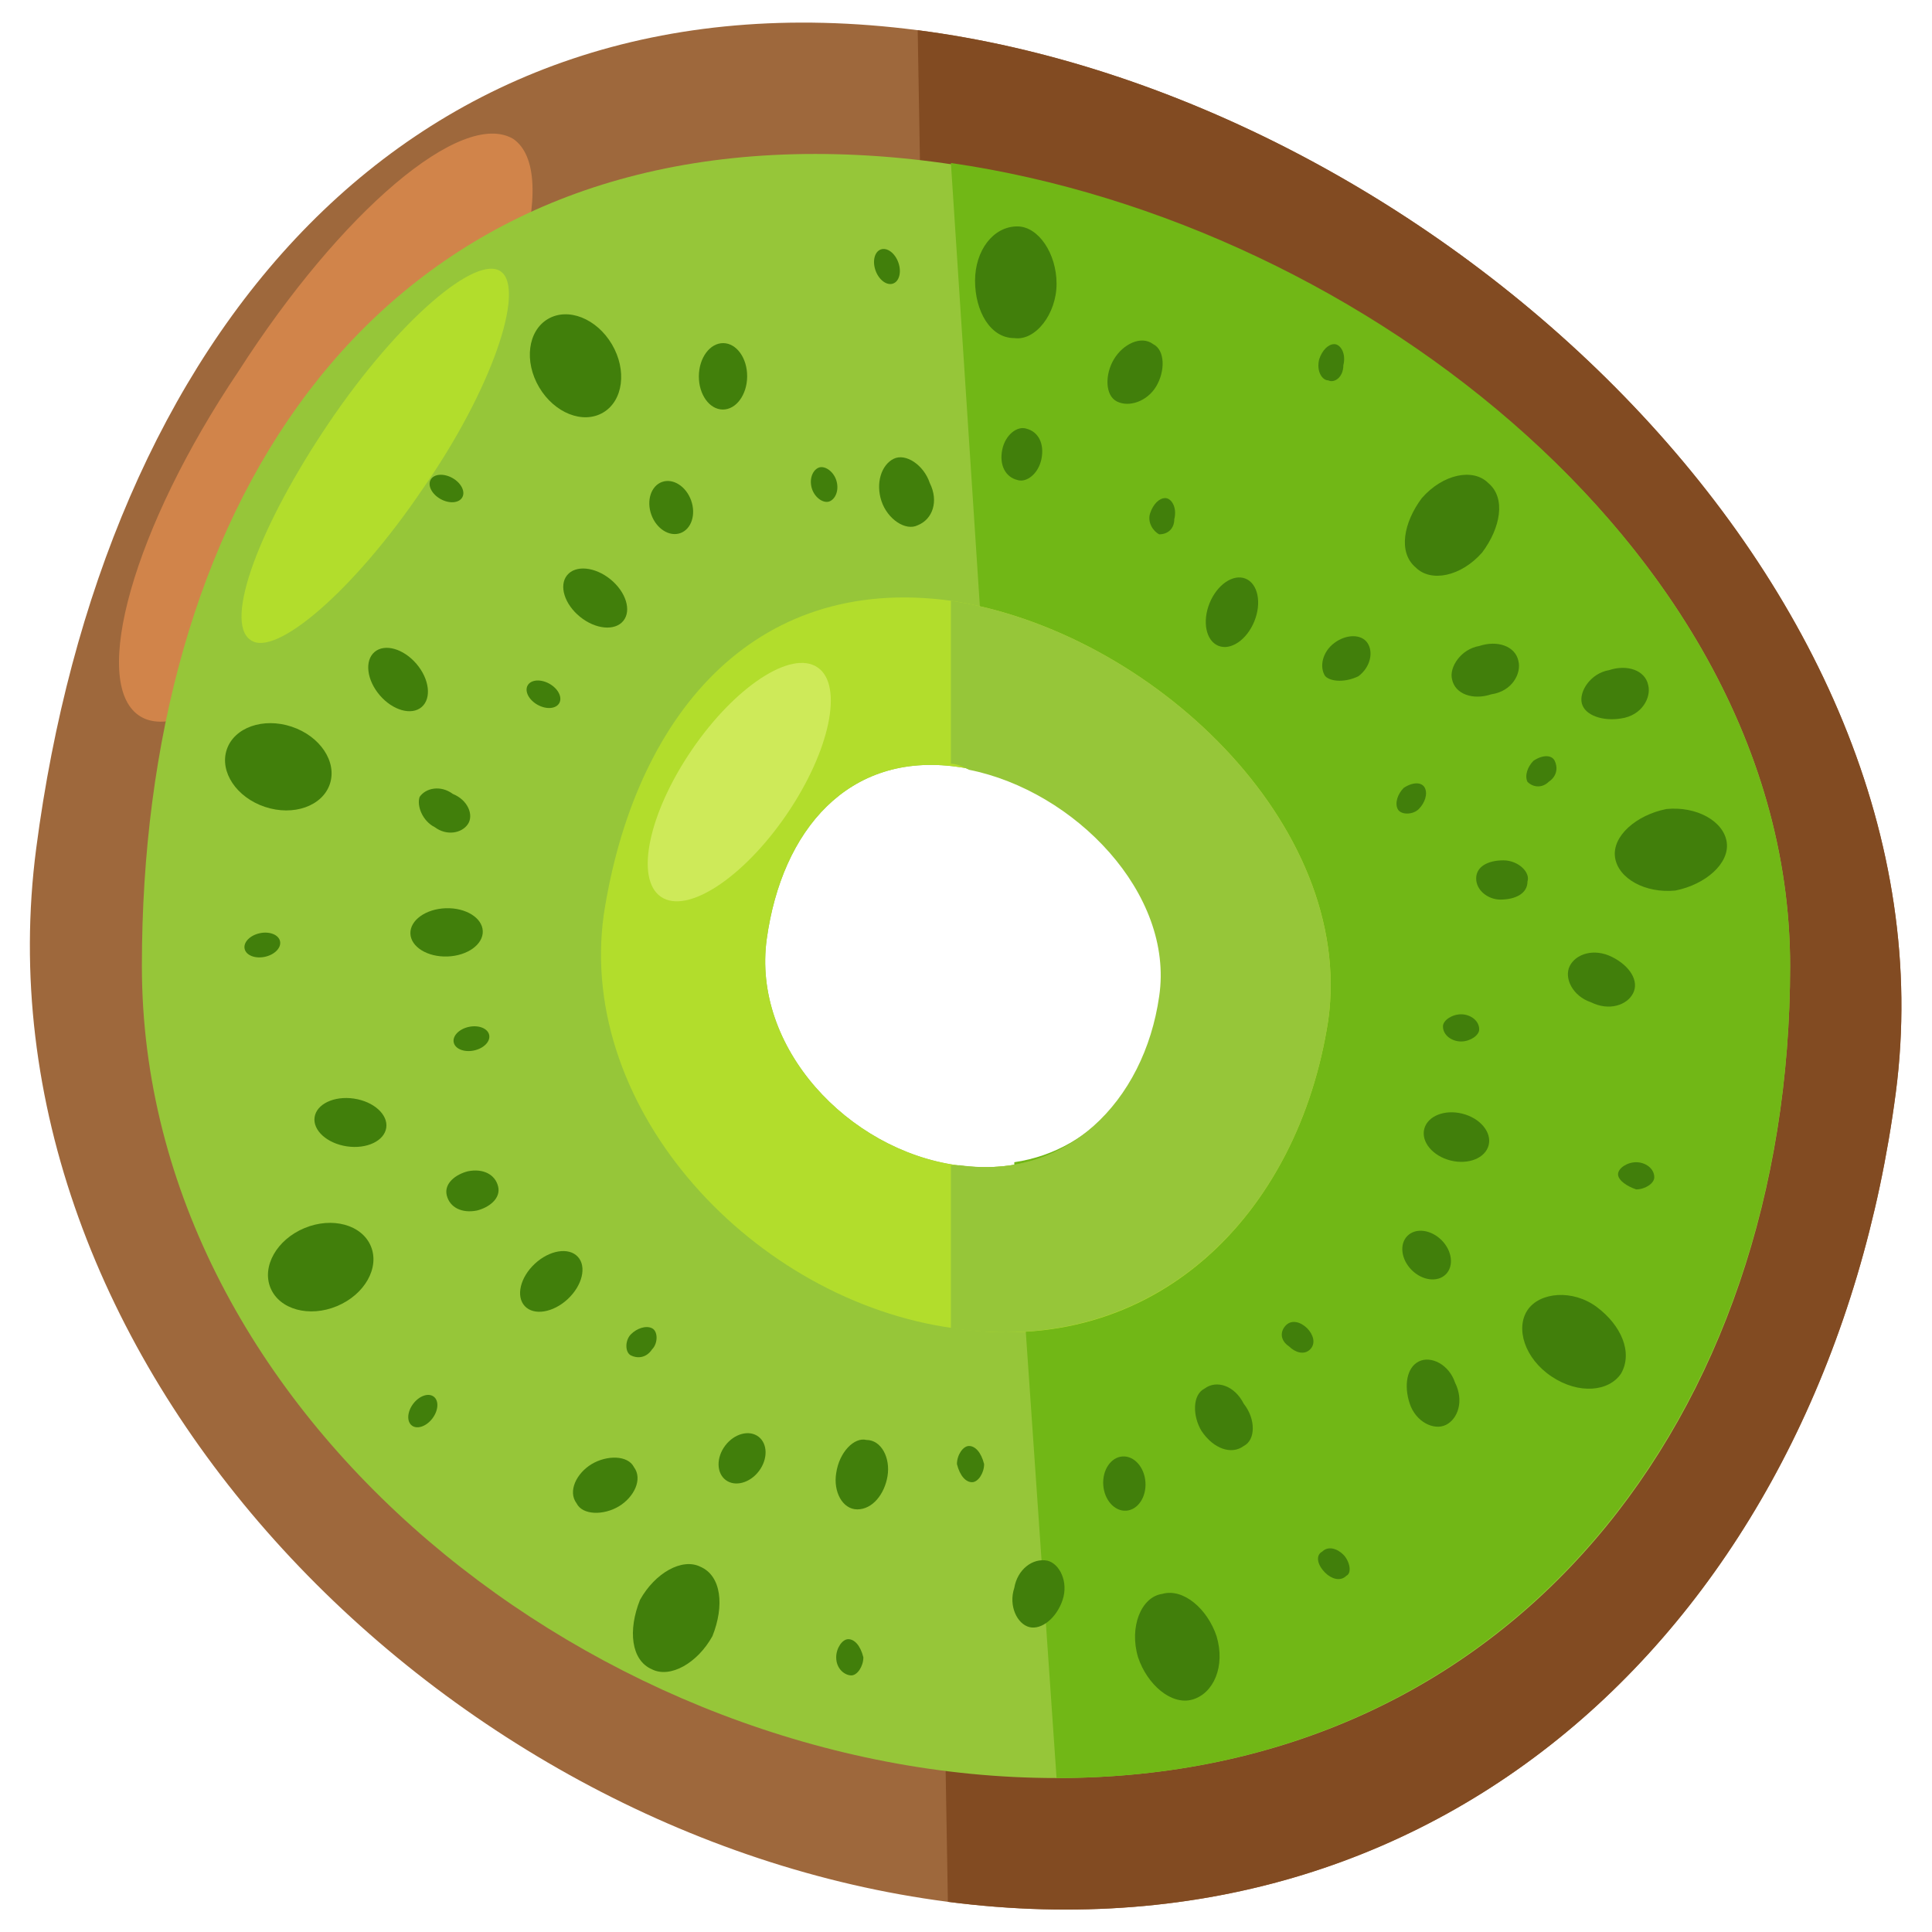 <?xml version="1.0" encoding="utf-8"?>
<!-- Generator: Adobe Illustrator 16.0.0, SVG Export Plug-In . SVG Version: 6.00 Build 0)  -->
<!DOCTYPE svg PUBLIC "-//W3C//DTD SVG 1.1//EN" "http://www.w3.org/Graphics/SVG/1.1/DTD/svg11.dtd">
<svg version="1.1" id="Layer_1" xmlns="http://www.w3.org/2000/svg" xmlns:xlink="http://www.w3.org/1999/xlink" x="0px" y="0px"
	 width="64px" height="64px" viewBox="0 0 64 64" enable-background="new 0 0 64 64" xml:space="preserve">
<g>
	<path fill="#9E683C" d="M30.4,1c-17-2.2-27,10.3-29.2,27.1C-1,44.9,14.4,60.8,31.4,63c17,2.2,29.2-10,31.4-26.8
		C65,19.4,47.4,3.2,30.4,1z M39.3,34.2c-1.1,4-4.5,6.5-8.5,5.3c-4-1.1-7.1-5.5-6-9.4c1.1-4,3.9-6.6,7.9-5.5
		C36.7,25.8,40.4,30.3,39.3,34.2z"/>
	<g>
		<path fill="#824B22" d="M30.4,1l0.4,23.2c0,0,0.1,0,0.1,0c0.8,0,1.6,0.2,2.3,0.7c3.8,1.3,7.2,5.6,6.1,9.4
			c-1.1,3.9-4.3,6.4-8.3,5.4L31.4,63c17,2.2,29.2-10,31.4-26.8C65,19.4,47.4,3.2,30.4,1z"/>
	</g>
	<path fill="#D1844A" d="M13.7,16.1c-3.4,5.3-7.5,8.7-9.1,7.6c-1.6-1.1-0.2-6.2,3.3-11.4C11.3,7,15.3,3.6,17,4.6
		C18.6,5.7,17.1,10.8,13.7,16.1z"/>
	<path fill="#96C639" d="M27,5.1C12,5.1,4.7,17.1,4.7,32S19.9,58.9,35,58.9S59.3,46.9,59.3,32S42.1,5.1,27,5.1z M38.5,33
		c-0.5,3.6-3.1,6.1-6.8,5.6c-3.6-0.5-6.8-3.9-6.3-7.5c0.5-3.6,2.7-6.2,6.3-5.7C35.4,25.9,39.1,29.4,38.5,33z"/>
	<g>
		<path fill="#71B716" d="M31.5,5.4l1.3,19.9c0.1,0.1,0.2,0.3,0.3,0.4c3.1,1.1,5.9,4.1,5.4,7.2c-0.4,2.9-2.2,5.2-4.9,5.6
			c0,0,0,0,0,0.1L35,58.9c15.1,0,24.3-12.1,24.3-26.9C59.3,18.6,45.3,7.4,31.5,5.4z"/>
	</g>
	<path fill="#B2DD2C" d="M31.5,19.9C24.9,19,21,23.8,20,30.3c-0.9,6.5,5,12.8,11.6,13.7C38.2,45,43,40.3,44,33.8
		C44.9,27.3,38.1,20.9,31.5,19.9z M38.5,33c-0.5,3.6-3.1,6.1-6.8,5.6c-3.6-0.5-6.8-3.9-6.3-7.5c0.5-3.6,2.7-6.2,6.3-5.7
		C35.4,25.9,39.1,29.4,38.5,33z"/>
	<g>
		<path fill="#96C639" d="M31.5,19.9l0,5.4c0,0,0,0,0,0c0.2,0,0.4,0.1,0.6,0.2c3.5,0.7,6.8,4.1,6.3,7.5c-0.5,3.5-3.1,6.1-6.6,5.6
			c-0.1,0-0.2,0-0.3,0l0,5.4C38.2,45,43,40.3,44,33.8C44.9,27.3,38.1,20.9,31.5,19.9z"/>
	</g>
	<g>
		<ellipse transform="matrix(0.923 -0.385 0.385 0.923 -15.33 7.29)" fill="#417F0B" cx="10.6" cy="42" rx="1.8" ry="1.4"/>
		
			<ellipse transform="matrix(0.732 -0.681 0.681 0.732 -24.008 23.874)" fill="#417F0B" cx="18.3" cy="42.4" rx="1.2" ry="0.8"/>
		
			<ellipse transform="matrix(0.989 0.146 -0.146 0.989 5.567 -1.301)" fill="#417F0B" cx="11.6" cy="37.2" rx="1.2" ry="0.8"/>
		<path fill="#417F0B" d="M16.5,39.3c0.1,0.4-0.3,0.7-0.7,0.8c-0.5,0.1-0.9-0.1-1-0.5c-0.1-0.4,0.3-0.7,0.7-0.8
			C16,38.7,16.4,38.9,16.5,39.3z"/>
		
			<ellipse transform="matrix(0.979 -0.205 0.205 0.979 -6.707 3.928)" fill="#417F0B" cx="15.6" cy="34.4" rx="0.6" ry="0.4"/>
		<ellipse transform="matrix(0.978 -0.208 0.208 0.978 -6.329 2.503)" fill="#417F0B" cx="8.7" cy="31.3" rx="0.6" ry="0.4"/>
	</g>
	<g>
		<path fill="#417F0B" d="M23.2,51.9c0.7,0.3,0.8,1.3,0.4,2.3c-0.5,0.9-1.4,1.4-2,1.1c-0.7-0.3-0.8-1.3-0.4-2.3
			C21.7,52.1,22.6,51.6,23.2,51.9z"/>
		<path fill="#417F0B" d="M28.7,47.7c0.5,0,0.8,0.6,0.7,1.2c-0.1,0.6-0.5,1.1-1,1.1s-0.8-0.6-0.7-1.2C27.8,48.1,28.3,47.6,28.7,47.7
			z"/>
		<path fill="#417F0B" d="M21,48.6c0.3,0.4,0,1-0.5,1.3c-0.5,0.3-1.2,0.3-1.4-0.1c-0.3-0.4,0-1,0.5-1.3C20.1,48.2,20.8,48.2,21,48.6
			z"/>
		
			<ellipse transform="matrix(0.603 -0.798 0.798 0.603 -28.795 38.815)" fill="#417F0B" cx="24.6" cy="48.3" rx="0.9" ry="0.7"/>
		<path fill="#417F0B" d="M21.6,44c0.2,0.1,0.2,0.5,0,0.7c-0.2,0.3-0.5,0.3-0.7,0.2c-0.2-0.1-0.2-0.5,0-0.7
			C21.1,44,21.4,43.9,21.6,44z"/>
		
			<ellipse transform="matrix(0.602 -0.799 0.799 0.602 -31.735 29.817)" fill="#417F0B" cx="14" cy="46.7" rx="0.6" ry="0.4"/>
	</g>
	<g>
		<path fill="#417F0B" d="M38.5,52.8c0.7-0.2,1.5,0.5,1.8,1.4c0.3,1-0.1,1.9-0.8,2.1c-0.7,0.2-1.5-0.5-1.8-1.4
			C37.4,53.9,37.8,52.9,38.5,52.8z"/>
		<path fill="#417F0B" d="M39.9,46c0.4-0.3,1-0.1,1.3,0.5c0.4,0.5,0.4,1.2,0,1.4c-0.4,0.3-1,0.1-1.4-0.5
			C39.5,46.9,39.5,46.2,39.9,46z"/>
		<path fill="#417F0B" d="M34.7,51.7c0.4,0.1,0.7,0.7,0.5,1.3c-0.2,0.6-0.7,1-1.1,0.9c-0.4-0.1-0.7-0.7-0.5-1.3
			C33.7,52,34.2,51.6,34.7,51.7z"/>
		
			<ellipse transform="matrix(-6.833307e-02 -0.998 0.998 -6.833307e-02 -9.314 89.633)" fill="#417F0B" cx="37.2" cy="49.2" rx="0.9" ry="0.7"/>
		<path fill="#417F0B" d="M32.1,47.9c0.2,0,0.4,0.2,0.5,0.6c0,0.3-0.2,0.6-0.4,0.6c-0.2,0-0.4-0.2-0.5-0.6
			C31.7,48.2,31.9,47.9,32.1,47.9z"/>
		<path fill="#417F0B" d="M28.1,54.3c0.2,0,0.4,0.2,0.5,0.6c0,0.3-0.2,0.6-0.4,0.6c-0.2,0-0.5-0.2-0.5-0.6
			C27.7,54.6,27.9,54.3,28.1,54.3z"/>
	</g>
	<g>
		<path fill="#417F0B" d="M50.6,43.4c0.4-0.6,1.5-0.7,2.3-0.1c0.8,0.6,1.2,1.5,0.8,2.2c-0.4,0.6-1.4,0.7-2.3,0.1
			C50.5,45,50.2,44,50.6,43.4z"/>
		<ellipse transform="matrix(-0.97 -0.243 0.243 -0.97 85.961 85.876)" fill="#417F0B" cx="48.3" cy="37.6" rx="1.1" ry="0.8"/>
		<path fill="#417F0B" d="M47,45.1c0.4-0.2,1,0.1,1.2,0.7c0.3,0.6,0.1,1.2-0.3,1.4c-0.4,0.2-1-0.1-1.2-0.7
			C46.5,45.9,46.6,45.3,47,45.1z"/>
		
			<ellipse transform="matrix(-0.706 -0.708 0.708 -0.706 51.2 104.293)" fill="#417F0B" cx="47.2" cy="41.5" rx="0.9" ry="0.7"/>
		<path fill="#417F0B" d="M42.6,43.9c0.2-0.2,0.5-0.1,0.7,0.1c0.2,0.2,0.3,0.5,0.1,0.7c-0.2,0.2-0.5,0.1-0.7-0.1
			C42.4,44.4,42.4,44.1,42.6,43.9z"/>
		<path fill="#417F0B" d="M43.8,51.4c0.2-0.2,0.5-0.1,0.7,0.1c0.2,0.2,0.3,0.6,0.1,0.7c-0.2,0.2-0.5,0.1-0.7-0.1
			C43.6,51.8,43.6,51.5,43.8,51.4z"/>
	</g>
	<g>
		<path fill="#417F0B" d="M53.5,28.4c-0.1-0.7,0.7-1.4,1.7-1.6c1-0.1,1.9,0.4,2,1.1c0.1,0.7-0.7,1.4-1.7,1.6
			C54.5,29.6,53.6,29.1,53.5,28.4z"/>
		<path fill="#417F0B" d="M52,32c0.2-0.4,0.8-0.6,1.4-0.3c0.6,0.3,0.9,0.8,0.7,1.2c-0.2,0.4-0.8,0.6-1.4,0.3
			C52.1,33,51.8,32.4,52,32z"/>
		<path fill="#417F0B" d="M48.9,29.1c0-0.4,0.4-0.6,0.9-0.6c0.5,0,0.9,0.4,0.8,0.7c0,0.4-0.4,0.6-0.9,0.6
			C49.3,29.8,48.9,29.5,48.9,29.1z"/>
		<path fill="#417F0B" d="M47.8,34c0-0.2,0.3-0.4,0.6-0.4c0.3,0,0.6,0.2,0.6,0.5c0,0.2-0.3,0.4-0.6,0.4C48.1,34.5,47.8,34.3,47.8,34
			z"/>
		<path fill="#417F0B" d="M53.6,38.9c0-0.2,0.3-0.4,0.6-0.4c0.3,0,0.6,0.2,0.6,0.5c0,0.2-0.3,0.4-0.6,0.4
			C53.9,39.3,53.6,39.1,53.6,38.9z"/>
	</g>
	<g>
		<path fill="#417F0B" d="M46.9,18.8c-0.6-0.5-0.4-1.5,0.2-2.3c0.7-0.8,1.7-1,2.2-0.5c0.6,0.5,0.4,1.5-0.2,2.3
			C48.4,19.1,47.4,19.3,46.9,18.8z"/>
		
			<ellipse transform="matrix(-0.375 0.927 -0.927 -0.375 74.966 -10.021)" fill="#417F0B" cx="40.9" cy="20.3" rx="1.2" ry="0.8"/>
		<path fill="#417F0B" d="M48.1,22.5c-0.1-0.4,0.3-1,0.9-1.1c0.6-0.2,1.2,0,1.3,0.5c0.1,0.4-0.2,1-0.9,1.1
			C48.8,23.2,48.2,23,48.1,22.5z"/>
		<path fill="#417F0B" d="M52.4,23.3c-0.1-0.4,0.3-1,0.9-1.1c0.6-0.2,1.2,0,1.3,0.5c0.1,0.4-0.2,1-0.9,1.1
			C53.1,23.9,52.5,23.7,52.4,23.3z"/>
		<path fill="#417F0B" d="M43.9,22.4c-0.2-0.3-0.1-0.8,0.3-1.1c0.4-0.3,0.9-0.3,1.1,0c0.2,0.3,0.1,0.8-0.3,1.1
			C44.6,22.6,44.1,22.6,43.9,22.4z"/>
		<path fill="#417F0B" d="M46.3,26.8c-0.1-0.2,0-0.5,0.2-0.7c0.3-0.2,0.6-0.2,0.7,0c0.1,0.2,0,0.5-0.2,0.7
			C46.8,27,46.4,27,46.3,26.8z"/>
		<path fill="#417F0B" d="M50.6,25.9c-0.1-0.2,0-0.5,0.2-0.7c0.3-0.2,0.6-0.2,0.7,0c0.1,0.2,0.1,0.5-0.2,0.7
			C51.1,26.1,50.8,26.1,50.6,25.9z"/>
	</g>
	<g>
		<path fill="#417F0B" d="M33.6,11.2c-0.8,0-1.3-0.9-1.3-1.9c0-1,0.6-1.8,1.4-1.8c0.7,0,1.3,0.9,1.3,1.9
			C35,10.4,34.3,11.3,33.6,11.2z"/>
		<path fill="#417F0B" d="M30.4,17.4c-0.4,0.2-1-0.2-1.2-0.8c-0.2-0.6,0-1.2,0.4-1.4c0.4-0.2,1,0.2,1.2,0.8
			C31.1,16.6,30.9,17.2,30.4,17.4z"/>
		<path fill="#417F0B" d="M37,13.3c-0.4-0.2-0.4-0.9-0.1-1.4c0.3-0.5,0.9-0.8,1.3-0.5c0.4,0.2,0.4,0.9,0.1,1.4
			C38,13.3,37.4,13.5,37,13.3z"/>
		<path fill="#417F0B" d="M33.7,15.9c-0.4-0.1-0.6-0.5-0.5-1c0.1-0.5,0.5-0.8,0.8-0.7c0.4,0.1,0.6,0.5,0.5,1
			C34.4,15.7,34,16,33.7,15.9z"/>
		<path fill="#417F0B" d="M38.4,17.7c-0.2-0.1-0.4-0.4-0.3-0.7c0.1-0.3,0.3-0.5,0.5-0.5c0.2,0,0.4,0.3,0.3,0.7
			C38.9,17.5,38.7,17.7,38.4,17.7z"/>
		<path fill="#417F0B" d="M44,12.6c-0.2,0-0.4-0.3-0.3-0.7c0.1-0.3,0.3-0.5,0.5-0.5c0.2,0,0.4,0.3,0.3,0.7
			C44.5,12.5,44.2,12.7,44,12.6z"/>
	</g>
	
		<ellipse transform="matrix(0.826 0.564 -0.564 0.826 18.86 -9.303)" fill="#CEEA59" cx="24.5" cy="25.9" rx="1.9" ry="4.6"/>
	<path fill="#B2DD2C" d="M14,16.2c-2.3,3.4-4.9,5.6-5.7,5c-0.9-0.6,0.3-3.8,2.6-7.2c2.3-3.4,4.9-5.6,5.7-5S16.3,12.9,14,16.2z"/>
	<g>
		
			<ellipse transform="matrix(0.508 0.861 -0.861 0.508 19.78 -10.475)" fill="#417F0B" cx="19.1" cy="12.1" rx="1.8" ry="1.4"/>
		
			<ellipse transform="matrix(0.776 0.63 -0.63 0.776 16.904 -7.965)" fill="#417F0B" cx="19.7" cy="19.8" rx="1.2" ry="0.8"/>
		
			<ellipse transform="matrix(-7.643073e-03 1 -1 -7.643073e-03 36.634 -11.438)" fill="#417F0B" cx="24" cy="12.5" rx="1.1" ry="0.8"/>
		
			<ellipse transform="matrix(0.339 0.941 -0.941 0.339 30.484 -9.867)" fill="#417F0B" cx="22.3" cy="16.8" rx="0.9" ry="0.7"/>
		<path fill="#417F0B" d="M27.5,16.6c-0.2,0.1-0.5-0.1-0.6-0.4c-0.1-0.3,0-0.6,0.2-0.7c0.2-0.1,0.5,0.1,0.6,0.4
			C27.8,16.2,27.7,16.5,27.5,16.6z"/>
		
			<ellipse transform="matrix(0.34 0.941 -0.941 0.34 27.666 -21.829)" fill="#417F0B" cx="29.4" cy="8.8" rx="0.6" ry="0.4"/>
	</g>
	<g>
		<ellipse transform="matrix(0.949 0.316 -0.316 0.949 8.515 -1.611)" fill="#417F0B" cx="9.2" cy="25.4" rx="1.8" ry="1.4"/>
		
			<ellipse transform="matrix(0.999 -3.354102e-02 3.354102e-02 0.999 -1.028 0.513)" fill="#417F0B" cx="14.8" cy="30.9" rx="1.2" ry="0.8"/>
		<ellipse transform="matrix(0.65 0.76 -0.76 0.65 21.707 -2.147)" fill="#417F0B" cx="13.2" cy="22.5" rx="1.2" ry="0.8"/>
		<path fill="#417F0B" d="M15.5,27.3c-0.2,0.3-0.7,0.4-1.1,0.1c-0.4-0.2-0.6-0.7-0.5-1c0.2-0.3,0.7-0.4,1.1-0.1
			C15.5,26.5,15.7,27,15.5,27.3z"/>
		<ellipse transform="matrix(0.874 0.487 -0.487 0.874 13.472 -5.87)" fill="#417F0B" cx="18" cy="23" rx="0.6" ry="0.4"/>
		
			<ellipse transform="matrix(0.874 0.486 -0.486 0.874 9.728 -5.169)" fill="#417F0B" cx="14.8" cy="16.2" rx="0.6" ry="0.4"/>
	</g>
</g>
</svg>
